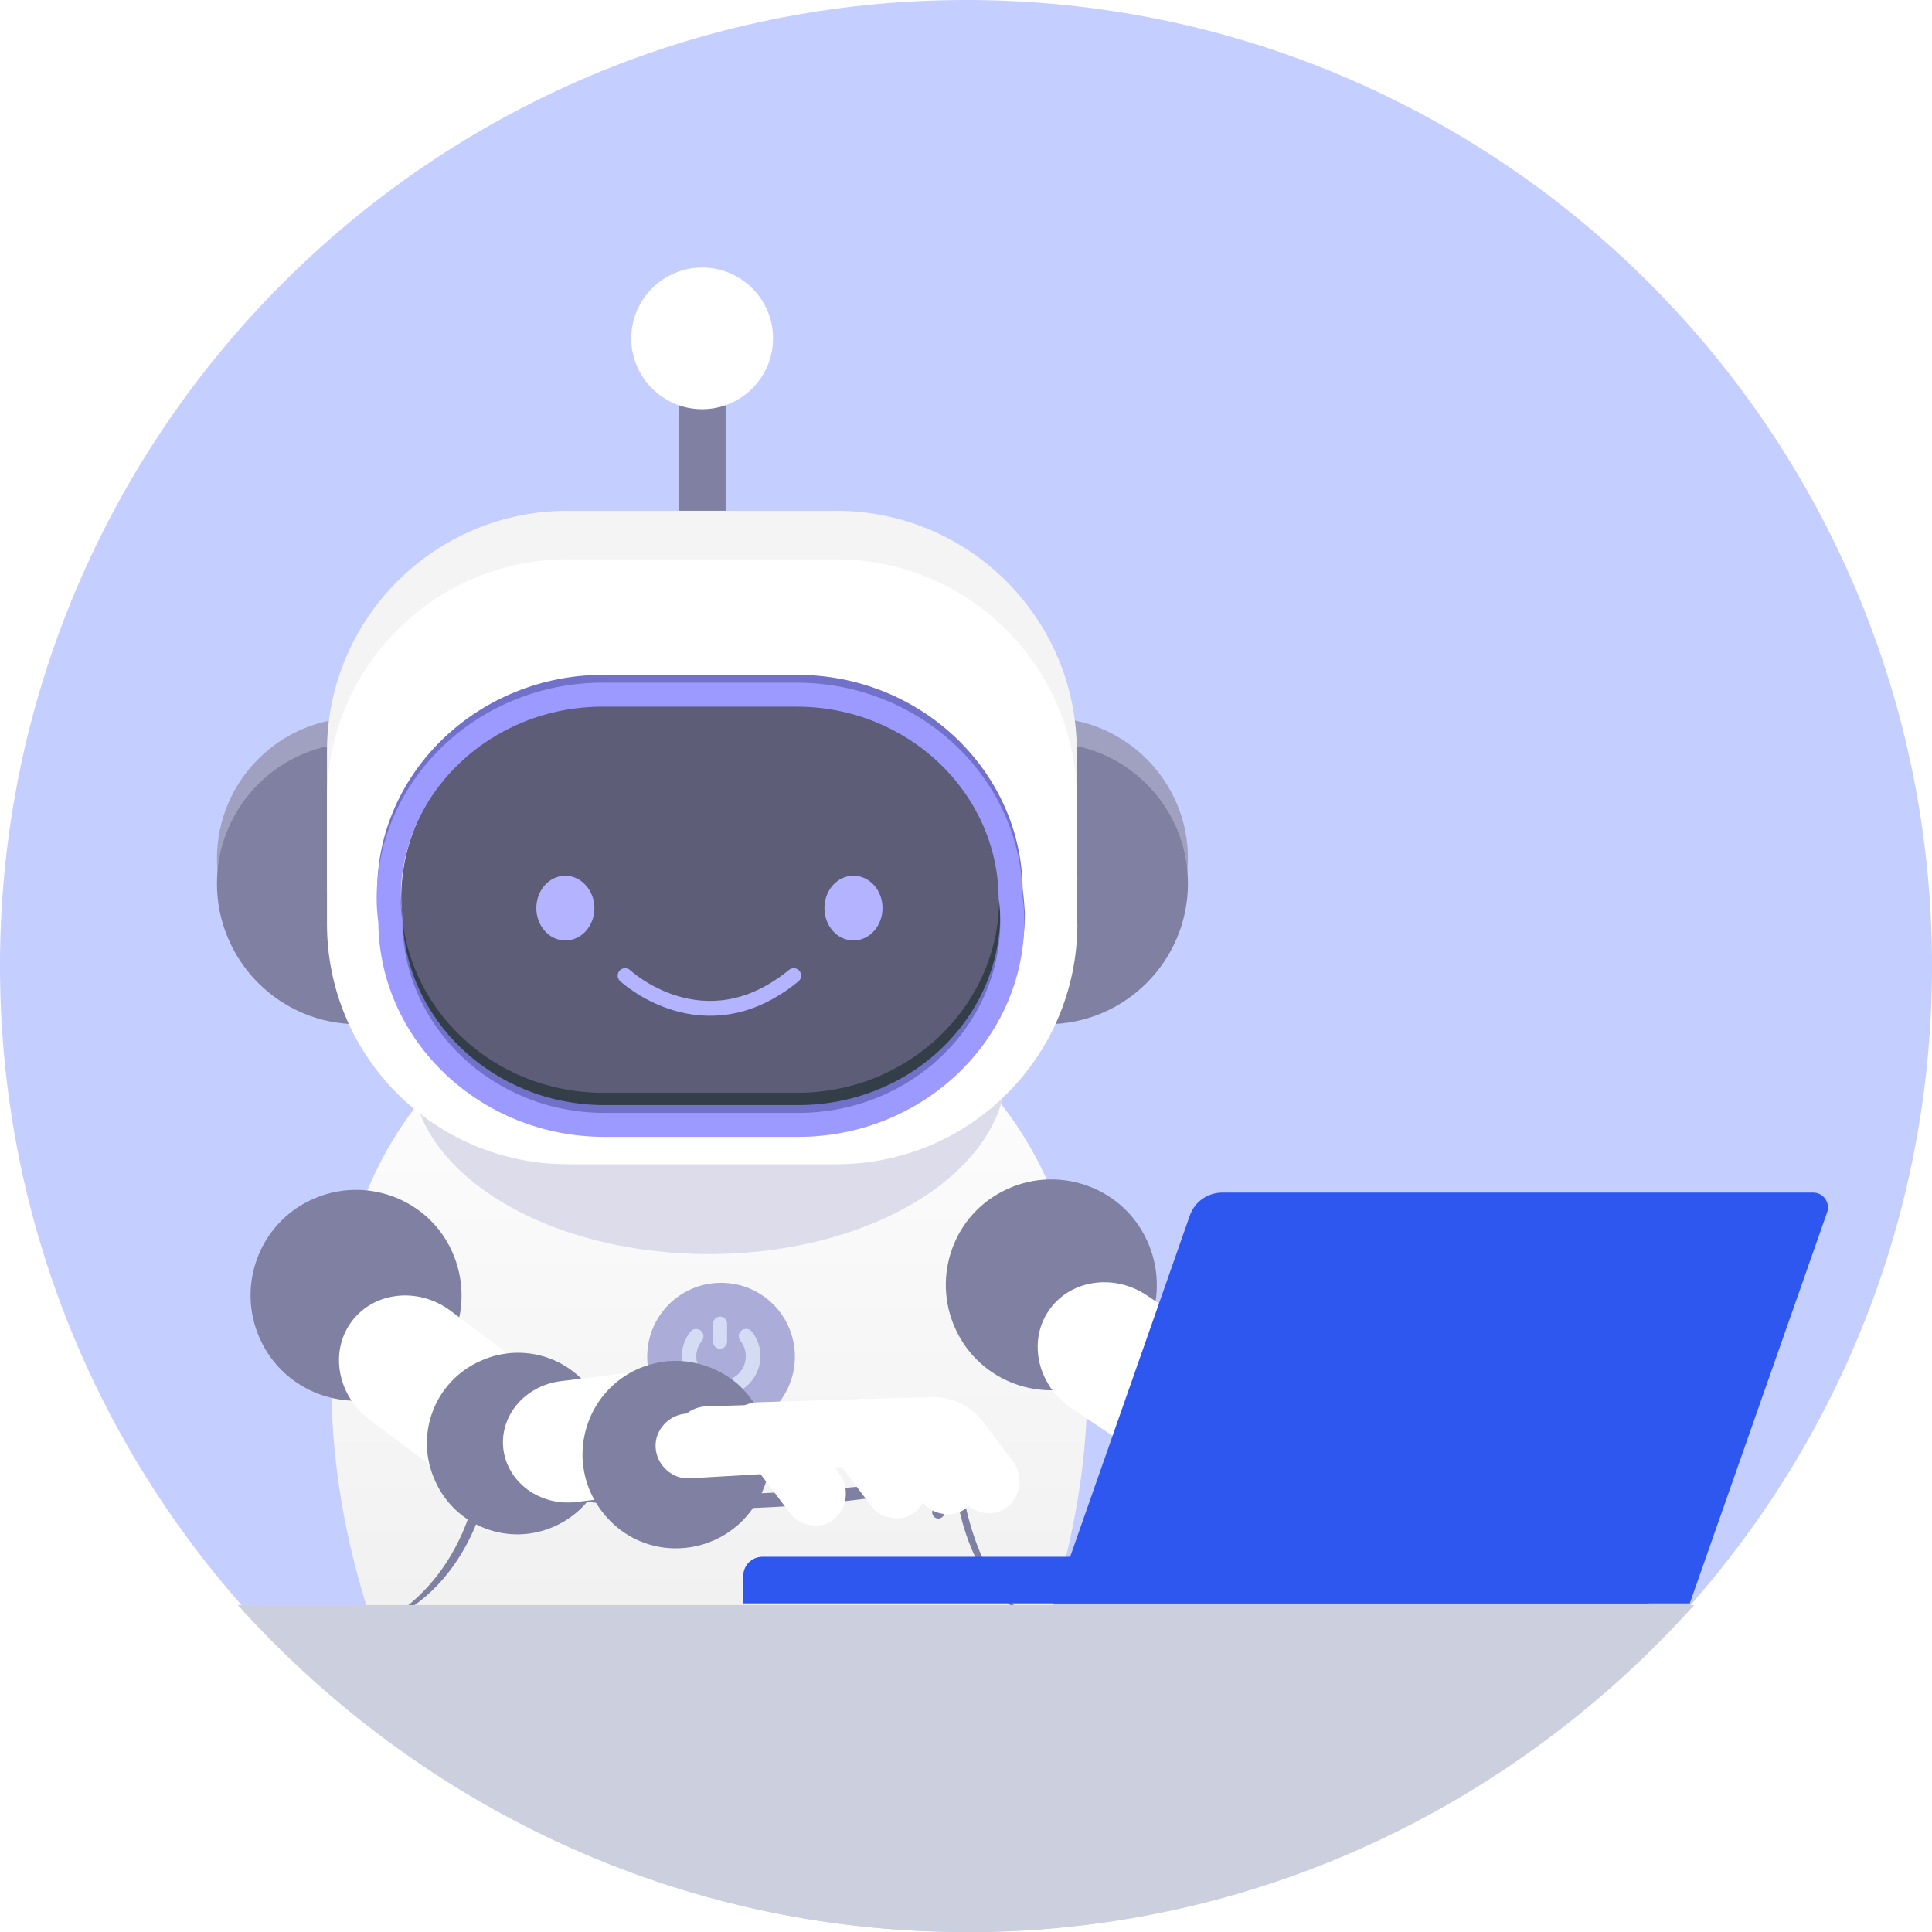 <svg width="130" height="130" viewBox="0 0 130 130" fill="none" xmlns="http://www.w3.org/2000/svg">
<path d="M65 130C100.899 130 130 100.899 130 65C130 29.102 100.899 0 65 0C29.102 0 0 29.102 0 65C0 100.899 29.102 130 65 130Z" fill="#C4CEFF"/>
<mask id="mask0_1793_267" style="mask-type:alpha" maskUnits="userSpaceOnUse" x="0" y="0" width="129" height="129">
<path d="M64.212 128.425C99.676 128.425 128.425 99.676 128.425 64.212C128.425 28.749 99.676 0 64.212 0C28.749 0 0 28.749 0 64.212C0 99.676 28.749 128.425 64.212 128.425Z" fill="#C4CEFF"/>
</mask>
<g mask="url(#mask0_1793_267)">
<path d="M47.397 120.391C47.397 120.391 24.179 133.57 47.397 154.634C47.397 154.634 72.118 136.198 47.397 120.391Z" fill="url(#paint0_linear_1793_267)"/>
<path d="M47.51 123.395C47.51 123.395 33.534 131.317 47.51 144.008C47.51 144.008 62.387 132.932 47.51 123.395Z" fill="url(#paint1_linear_1793_267)"/>
<path d="M73.17 93.169C73.17 111.567 61.486 131.955 47.736 131.955C34.023 131.955 22.301 111.605 22.301 93.169C22.301 74.771 33.985 65.234 47.736 65.234C61.449 65.234 73.17 74.734 73.17 93.169Z" fill="url(#paint2_linear_1793_267)"/>
<path d="M25.118 109.427C25.118 109.427 30.866 107.437 32.294 99.139C32.294 99.139 45.255 102.293 64.604 99.139C64.604 99.139 65.318 107.4 70.352 109.427C70.352 109.427 65.355 108.188 64.228 99.815C64.228 99.815 48.524 103.607 32.858 99.89C32.82 99.928 31.693 107.212 25.118 109.427Z" fill="#8080A2"/>
<path d="M26.9 93.618C23.351 95.229 19.108 93.683 17.497 90.098C15.884 86.55 17.432 82.31 21.019 80.7C24.568 79.088 28.811 80.635 30.422 84.22C32.032 87.805 30.487 92.008 26.9 93.618Z" fill="#8080A2"/>
<path d="M37.829 99.515C36.327 101.539 33.337 101.865 31.168 100.243L24.877 95.538C22.708 93.916 22.154 90.953 23.656 88.929C25.159 86.905 28.149 86.579 30.318 88.201L36.609 92.905C38.816 94.529 39.369 97.493 37.829 99.515Z" fill="white"/>
<path d="M37.356 102.685C34.269 104.096 30.656 102.734 29.281 99.651C27.869 96.566 29.232 92.955 32.316 91.581C35.403 90.169 39.016 91.531 40.391 94.615C41.806 97.662 40.443 101.273 37.356 102.685Z" fill="#8080A2"/>
<path d="M49.668 95.608C49.921 97.878 48.191 99.927 45.768 100.209L38.761 101.069C36.337 101.351 34.166 99.766 33.874 97.531C33.584 95.259 35.35 93.212 37.774 92.93L44.781 92.071C47.242 91.791 49.413 93.376 49.668 95.608Z" fill="white"/>
<path d="M74.028 92.745C70.572 94.547 66.251 93.233 64.448 89.742C62.645 86.287 63.96 81.969 67.454 80.167C70.91 78.365 75.231 79.679 77.034 83.171C78.837 86.663 77.522 90.943 74.028 92.745Z" fill="#8080A2"/>
<path d="M85.262 98.04C83.872 100.142 80.904 100.63 78.65 99.128L72.113 94.773C69.858 93.271 69.144 90.342 70.535 88.24C71.925 86.137 74.893 85.649 77.147 87.151L83.684 91.506C85.976 93.008 86.69 95.937 85.262 98.04Z" fill="white"/>
<path d="M84.961 101.231C81.956 102.808 78.274 101.644 76.733 98.64C75.155 95.636 76.32 91.957 79.326 90.417C82.331 88.84 86.013 90.004 87.553 93.008C89.132 95.974 87.967 99.654 84.961 101.231Z" fill="#8080A2"/>
<path d="M96.871 93.496C97.247 95.749 95.631 97.889 93.227 98.302L86.276 99.541C83.872 99.954 81.618 98.49 81.204 96.275C80.791 94.022 82.444 91.882 84.849 91.469L91.799 90.23C94.241 89.817 96.495 91.281 96.871 93.496Z" fill="white"/>
<path d="M100.816 96.237C98.75 98.49 95.256 98.64 93.002 96.612C90.747 94.547 90.597 91.055 92.626 88.803C94.692 86.55 98.186 86.4 100.44 88.427C102.695 90.492 102.882 93.984 100.816 96.237Z" fill="#8080A2"/>
<path d="M104.047 80.918C104.686 81.369 104.799 82.382 104.235 83.171L103.709 83.922L108.856 82.082C109.533 81.857 110.246 82.195 110.509 82.87C110.735 83.546 110.397 84.26 109.72 84.522L107.128 85.424C107.241 85.499 107.316 85.611 107.429 85.686L111.824 84.109C112.501 83.884 113.214 84.222 113.477 84.898C113.703 85.574 113.365 86.287 112.688 86.55L108.744 87.939C108.744 87.977 108.781 88.014 108.781 88.052L112.876 86.588C113.553 86.362 114.266 86.7 114.529 87.376C114.755 88.052 114.417 88.765 113.74 89.028L108.781 90.793C108.781 90.83 108.744 90.906 108.744 90.943L111.035 90.079C111.712 89.854 112.388 90.079 112.613 90.643C112.801 91.206 112.425 91.807 111.749 92.07L105.888 94.135C105.851 94.172 105.776 94.172 105.7 94.172C105.625 94.21 105.513 94.247 105.437 94.285L102.732 95.261C101.154 95.824 99.539 95.561 98.224 94.773C97.848 94.51 95.331 92.745 95.782 89.854C95.97 87.902 97.247 86.137 99.238 85.424L99.351 85.386C99.389 85.161 99.501 84.898 99.652 84.673L101.831 81.556C102.432 80.73 103.409 80.467 104.047 80.918Z" fill="white"/>
<path d="M67.722 71.918C67.722 78.789 58.743 84.383 47.697 84.383C36.652 84.383 27.673 78.826 27.673 71.918C27.673 65.046 36.652 59.452 47.697 59.452C58.781 59.452 67.722 65.046 67.722 71.918Z" fill="#DCDCEA"/>
<path d="M79.933 57.762C79.933 62.981 75.687 67.224 70.465 67.224H24.066C18.844 67.224 14.599 62.981 14.599 57.762C14.599 52.543 18.844 48.3 24.066 48.3H70.465C75.687 48.3 79.933 52.543 79.933 57.762Z" fill="#A0A0C1"/>
<path d="M79.933 59.452C79.933 64.671 75.687 68.914 70.465 68.914H24.066C18.844 68.914 14.599 64.671 14.599 59.452C14.599 54.233 18.844 49.99 24.066 49.99H70.465C75.687 49.99 79.933 54.233 79.933 59.452Z" fill="#8080A2"/>
<path d="M48.825 20.178H45.669V36.173H48.825V20.178Z" fill="#8080A2"/>
<path d="M52.018 22.768C52.018 25.397 49.877 27.537 47.247 27.537C44.617 27.537 42.476 25.397 42.476 22.768C42.476 20.14 44.617 18 47.247 18C49.877 18 52.018 20.14 52.018 22.768Z" fill="white"/>
<path d="M72.494 58.926C72.494 67.862 65.243 75.109 56.301 75.109H38.193C29.251 75.109 22 67.862 22 58.926V50.553C22 41.617 29.251 34.37 38.193 34.37H56.264C65.205 34.37 72.456 41.617 72.456 50.553V58.926H72.494Z" fill="#F4F4F4"/>
<path d="M72.494 62.155C72.494 71.092 65.243 78.338 56.301 78.338H38.193C29.251 78.338 22 71.092 22 62.155V53.82C22 44.884 29.251 37.637 38.193 37.637H56.264C65.205 37.637 72.456 44.884 72.456 53.82V62.155H72.494Z" fill="white"/>
<path d="M67.347 61.93C67.347 69.177 61.26 75.034 53.746 75.034H40.71C33.196 75.034 27.109 69.177 27.109 61.93C27.109 54.684 33.196 48.826 40.71 48.826H53.746C61.26 48.826 67.347 54.721 67.347 61.93Z" fill="#343E49"/>
<path d="M67.234 60.428C67.234 67.675 61.148 73.532 53.634 73.532H40.597C33.083 73.532 26.997 67.675 26.997 60.428C26.997 53.182 33.083 47.324 40.597 47.324H53.634C61.185 47.324 67.234 53.219 67.234 60.428Z" fill="#5D5D77"/>
<path d="M39.996 61.104C39.996 62.306 39.132 63.282 38.042 63.282C36.953 63.282 36.089 62.306 36.089 61.104C36.089 59.903 36.953 58.926 38.042 58.926C39.094 58.926 39.996 59.903 39.996 61.104Z" fill="#B3B3FF"/>
<path d="M59.382 61.104C59.382 62.306 58.518 63.282 57.428 63.282C56.339 63.282 55.475 62.306 55.475 61.104C55.475 59.903 56.339 58.926 57.428 58.926C58.518 58.926 59.382 59.903 59.382 61.104Z" fill="#B3B3FF"/>
<path d="M42.062 65.647C42.062 65.647 47.36 70.603 53.408 65.647" stroke="#B3B3FF" stroke-miterlimit="10" stroke-linecap="round" stroke-linejoin="round"/>
<path d="M63.552 98.201C63.552 98.426 63.364 98.614 63.139 98.614C62.913 98.614 62.726 98.426 62.726 98.201C62.726 97.975 62.913 97.787 63.139 97.787C63.364 97.787 63.552 97.975 63.552 98.201Z" fill="#8080A2"/>
<path d="M63.552 101.767C63.552 101.993 63.364 102.18 63.139 102.18C62.913 102.18 62.726 101.993 62.726 101.767C62.726 101.542 62.913 101.354 63.139 101.354C63.364 101.392 63.552 101.542 63.552 101.767Z" fill="#8080A2"/>
<path d="M68.812 59.828C68.737 51.867 61.937 45.409 53.634 45.409H40.597C32.219 45.409 25.381 51.943 25.381 59.94C25.381 60.466 25.419 60.992 25.494 61.555C25.569 69.515 32.369 75.973 40.71 75.973H53.746C62.124 75.973 68.962 69.44 68.962 61.442C68.925 60.916 68.887 60.353 68.812 59.828ZM53.709 74.358H40.672C33.196 74.358 27.11 68.576 27.072 61.442C26.997 60.954 26.959 60.428 26.959 59.94C26.959 52.806 33.046 47.024 40.559 47.024H53.596C61.072 47.024 67.159 52.806 67.196 59.94C67.272 60.428 67.309 60.954 67.309 61.442C67.309 68.576 61.223 74.358 53.709 74.358Z" fill="#7171C9"/>
<path d="M68.812 60.353C68.737 52.393 61.937 45.935 53.596 45.935H40.56C32.182 45.935 25.344 52.468 25.344 60.465C25.344 60.991 25.382 61.517 25.457 62.08C25.532 70.04 32.332 76.498 40.672 76.498H53.709C62.087 76.498 68.925 69.965 68.925 61.967C68.925 61.442 68.887 60.879 68.812 60.353ZM53.709 74.884H40.672C33.196 74.884 27.11 69.101 27.072 61.967C26.997 61.479 26.959 60.954 26.959 60.465C26.959 53.332 33.046 47.549 40.56 47.549H53.596C61.073 47.549 67.159 53.332 67.197 60.465C67.272 60.954 67.309 61.479 67.309 61.967C67.309 69.101 61.223 74.884 53.709 74.884Z" fill="#9D9AFF"/>
<path d="M53.486 91.289C53.486 94.038 51.263 96.261 48.514 96.261C45.766 96.261 43.549 94.03 43.549 91.289C43.549 88.54 45.773 86.317 48.522 86.317C51.27 86.317 53.486 88.54 53.486 91.289Z" fill="#ACACD9"/>
<path d="M48.448 90.757C48.178 90.757 47.974 90.538 47.974 90.261V89.087C47.974 88.818 48.178 88.592 48.448 88.592C48.718 88.592 48.922 88.81 48.922 89.087V90.268C48.922 90.538 48.718 90.757 48.448 90.757Z" fill="#D3DCF3"/>
<path d="M48.522 93.906C47.063 93.906 45.875 92.718 45.875 91.26C45.875 90.662 46.086 90.079 46.458 89.605C46.626 89.394 46.939 89.357 47.151 89.532C47.362 89.7 47.399 90.013 47.224 90.225C46.983 90.531 46.852 90.888 46.852 91.267C46.852 92.186 47.596 92.93 48.514 92.93C49.433 92.922 50.184 92.171 50.184 91.26C50.184 90.881 50.06 90.516 49.819 90.217C49.651 90.006 49.681 89.692 49.892 89.525C50.103 89.357 50.417 89.386 50.585 89.598C50.964 90.064 51.168 90.655 51.168 91.253C51.168 92.718 49.98 93.906 48.522 93.906Z" fill="#D3DCF3"/>
<g filter="url(#filter0_d_1793_267)">
<path d="M51.798 97.683C51.863 98.918 51.538 100.087 50.889 101.127C49.849 102.881 47.901 104.115 45.692 104.18C43.873 104.245 42.249 103.531 41.08 102.361C39.975 101.257 39.261 99.763 39.196 98.073C39.131 95.28 40.82 92.876 43.288 91.966C43.873 91.771 44.588 91.576 45.237 91.576C46.926 91.511 48.55 92.161 49.719 93.201C50.954 94.37 51.733 95.929 51.798 97.683Z" fill="#8080A2"/>
<path d="M54.914 102.655C54.222 102.655 53.531 102.378 53.116 101.756L51.18 99.198C51.18 99.198 51.18 99.198 51.111 99.198L46.396 99.474C45.22 99.543 44.183 98.576 44.114 97.4C44.045 96.225 45.013 95.188 46.188 95.118L50.904 94.842C52.355 94.773 53.738 95.464 54.568 96.64L56.504 99.198C57.195 100.166 56.988 101.549 56.089 102.24C55.743 102.517 55.328 102.655 54.914 102.655Z" fill="white"/>
<path d="M60.376 102.171C59.684 102.171 58.993 101.894 58.578 101.272L56.642 98.714C56.642 98.714 56.642 98.714 56.573 98.714L47.654 98.99C46.478 99.059 45.441 98.091 45.372 96.916C45.303 95.741 46.271 94.704 47.446 94.635L56.366 94.358C57.818 94.289 59.2 94.98 60.03 96.156L61.966 98.714C62.657 99.682 62.45 101.065 61.551 101.756C61.206 102.033 60.791 102.171 60.376 102.171Z" fill="white"/>
<path d="M63.833 101.894C63.141 101.894 62.45 101.618 62.035 100.995L60.099 98.437C60.099 98.437 60.099 98.437 60.03 98.437L51.111 98.714C49.935 98.783 48.898 97.815 48.829 96.639C48.76 95.464 49.728 94.427 50.903 94.358L59.823 94.081C61.275 94.012 62.657 94.704 63.487 95.879L65.423 98.437C66.115 99.405 65.907 100.788 65.008 101.479C64.663 101.756 64.248 101.894 63.833 101.894Z" fill="white"/>
<path d="M66.599 101.825C65.908 101.825 65.216 101.548 64.801 100.926L62.865 98.368C62.865 98.368 62.865 98.368 62.796 98.368L53.877 98.644C52.702 98.714 51.664 97.746 51.595 96.57C51.526 95.395 52.494 94.358 53.669 94.289L62.589 94.012C64.041 93.943 65.424 94.634 66.253 95.81L68.189 98.368C68.881 99.336 68.673 100.719 67.774 101.41C67.429 101.687 67.014 101.825 66.599 101.825Z" fill="white"/>
</g>
</g>
<path d="M114 108C102.142 121.2 85.309 129.581 66.567 130C66.022 130 65.545 130 65 130C45.645 130 28.199 121.549 16 108H114Z" fill="#CCD0DE"/>
<path d="M113.702 107.887H70.909L80.053 81.814C80.367 80.874 81.255 80.247 82.248 80.247H122.009C122.689 80.247 123.159 80.926 122.95 81.553L113.702 107.887Z" fill="#2E57EF"/>
<path d="M110.933 104.752H51.316C50.584 104.752 50.01 105.326 50.01 106.058V107.887H110.933V104.752Z" fill="#2E57EF"/>
<defs>
<filter id="filter0_d_1793_267" x="35.194" y="87.572" width="37.407" height="20.612" filterUnits="userSpaceOnUse" color-interpolation-filters="sRGB">
<feFlood flood-opacity="0" result="BackgroundImageFix"/>
<feColorMatrix in="SourceAlpha" type="matrix" values="0 0 0 0 0 0 0 0 0 0 0 0 0 0 0 0 0 0 127 0" result="hardAlpha"/>
<feOffset/>
<feGaussianBlur stdDeviation="2"/>
<feComposite in2="hardAlpha" operator="out"/>
<feColorMatrix type="matrix" values="0 0 0 0 0 0 0 0 0 0 0 0 0 0 0 0 0 0 0.12 0"/>
<feBlend mode="normal" in2="BackgroundImageFix" result="effect1_dropShadow_1793_267"/>
<feBlend mode="normal" in="SourceGraphic" in2="effect1_dropShadow_1793_267" result="shape"/>
</filter>
<linearGradient id="paint0_linear_1793_267" x1="47.72" y1="154.641" x2="47.72" y2="120.394" gradientUnits="userSpaceOnUse">
<stop stop-color="#FFBFD3"/>
<stop offset="1" stop-color="#FF6666"/>
</linearGradient>
<linearGradient id="paint1_linear_1793_267" x1="47.719" y1="144.017" x2="47.719" y2="123.409" gradientUnits="userSpaceOnUse">
<stop stop-color="white"/>
<stop offset="1" stop-color="#FFFF66"/>
</linearGradient>
<linearGradient id="paint2_linear_1793_267" x1="47.736" y1="65.234" x2="47.736" y2="131.955" gradientUnits="userSpaceOnUse">
<stop stop-color="white"/>
<stop offset="1" stop-color="#E9E9E9"/>
</linearGradient>
</defs>
</svg>
